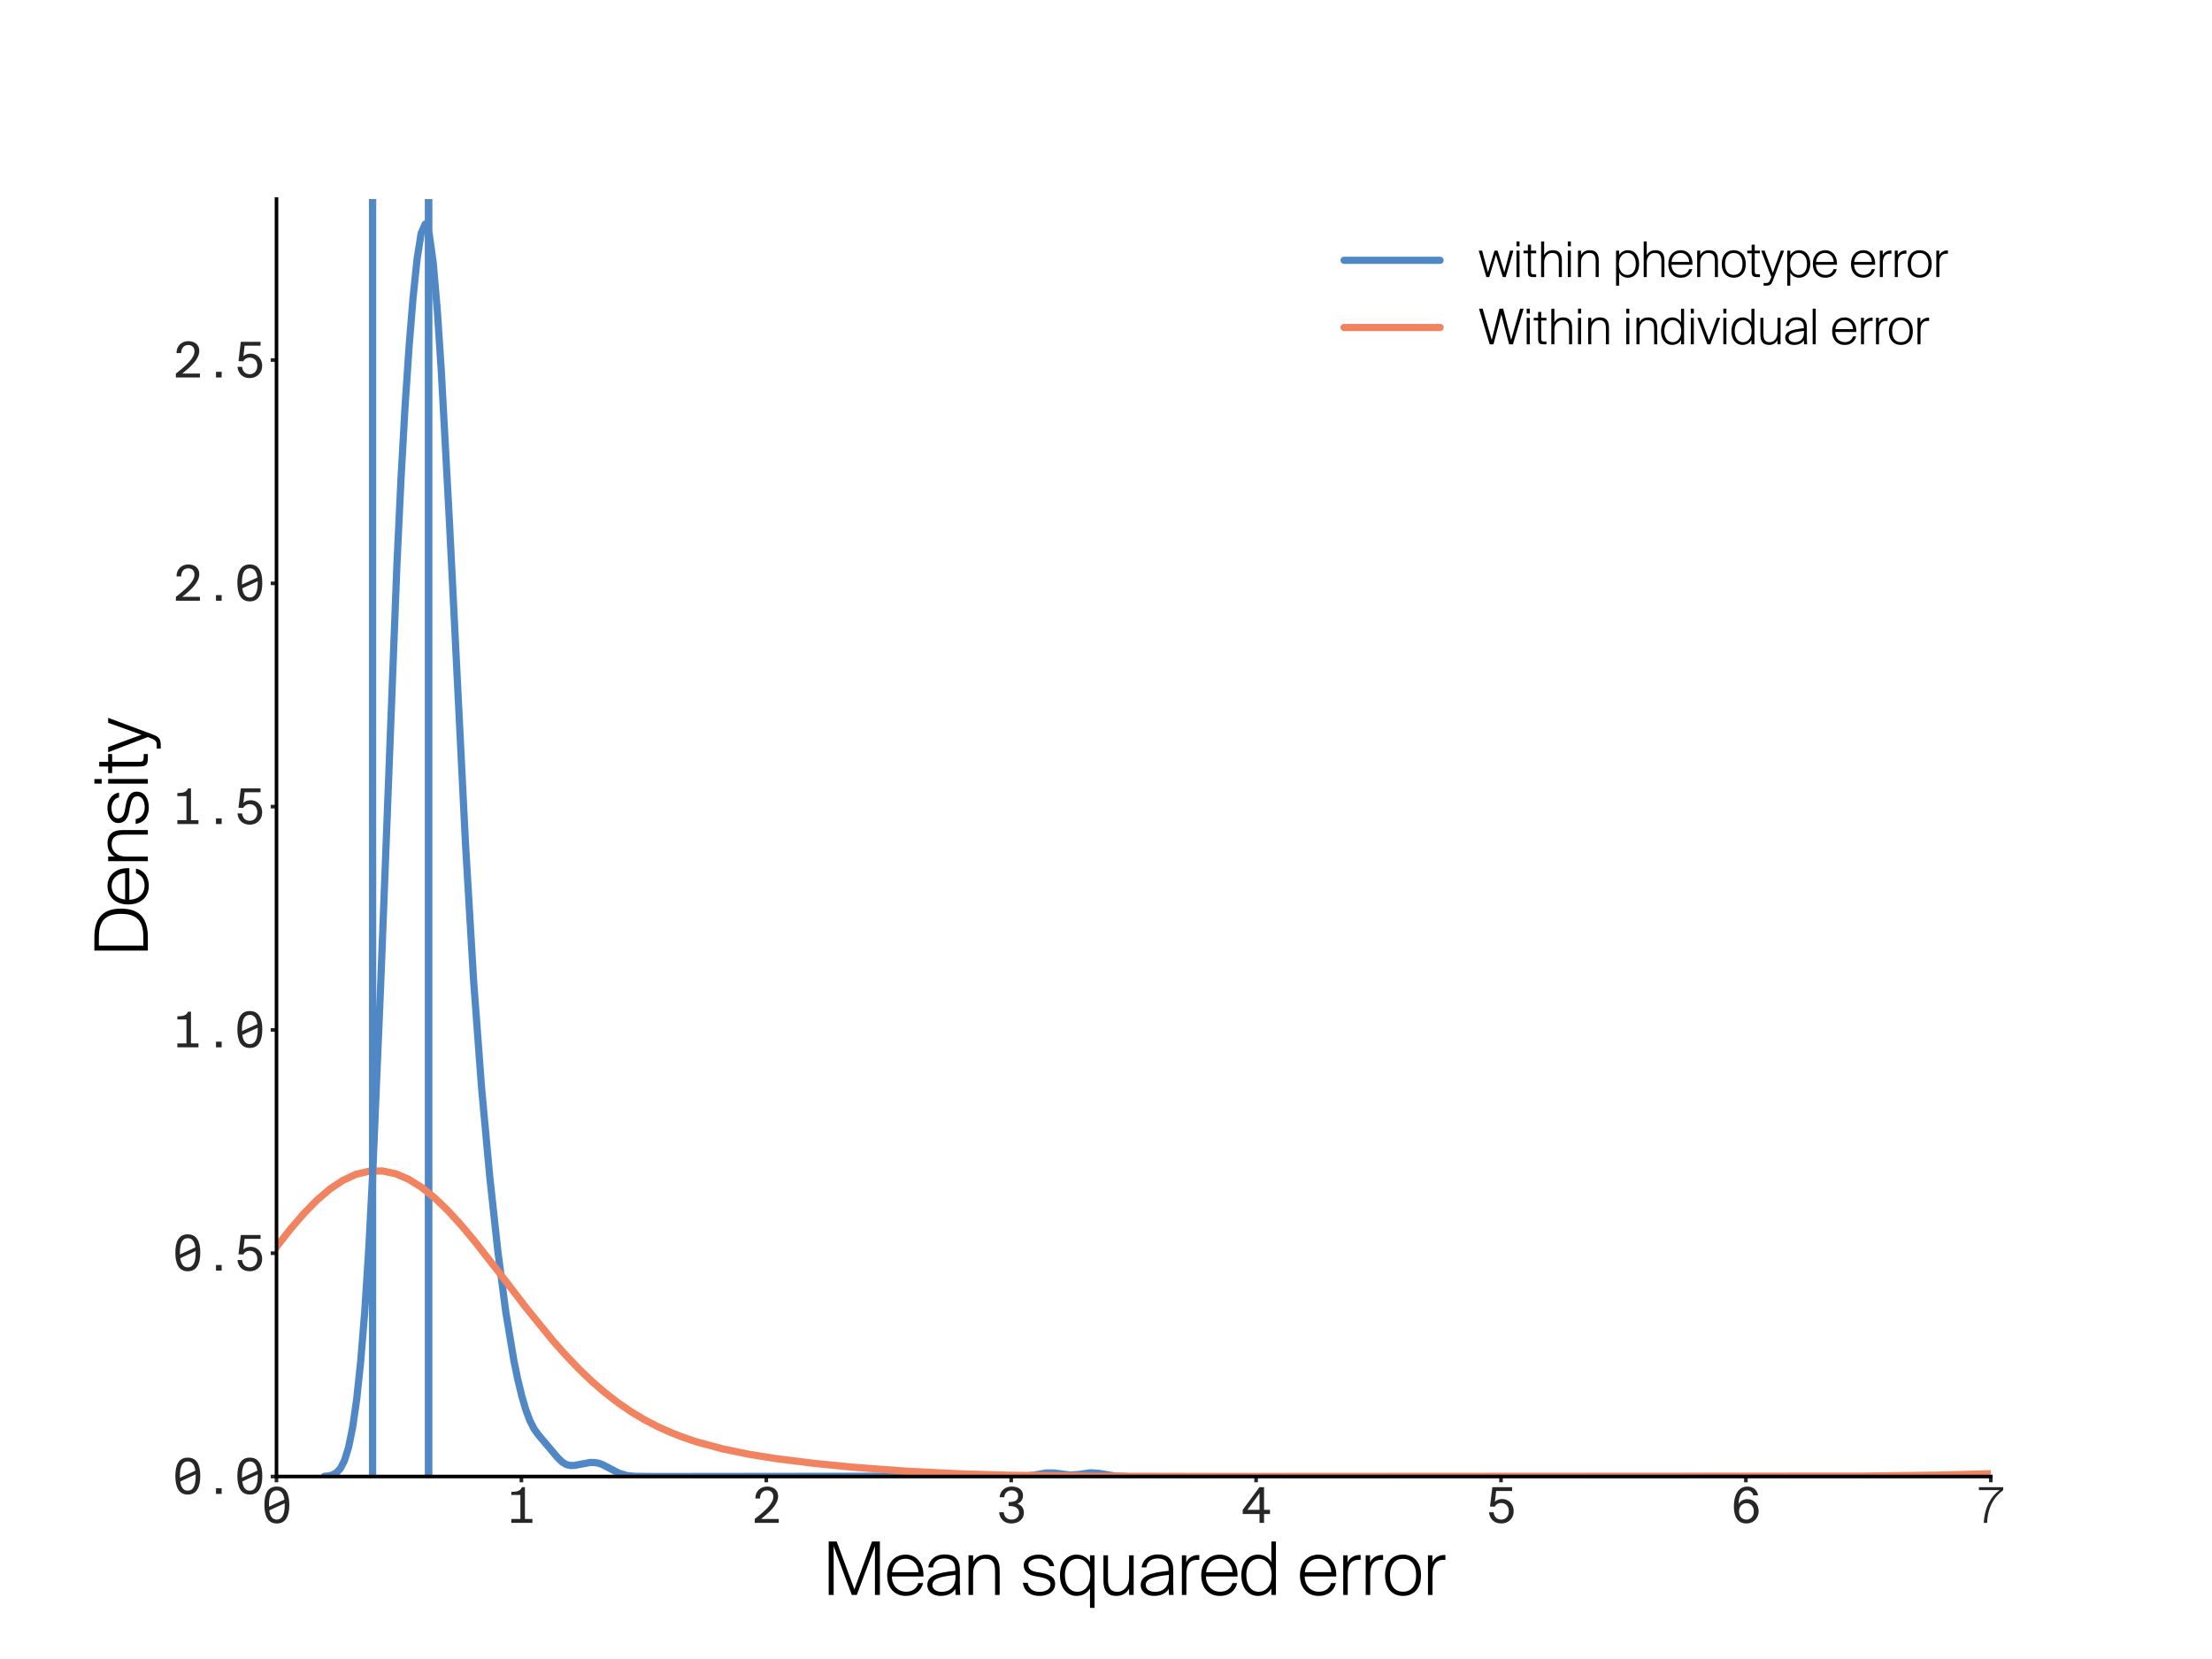 <?xml version="1.0" encoding="utf-8" standalone="no"?>
<!DOCTYPE svg PUBLIC "-//W3C//DTD SVG 1.1//EN"
  "http://www.w3.org/Graphics/SVG/1.1/DTD/svg11.dtd">
<svg xmlns:xlink="http://www.w3.org/1999/xlink" width="460.8pt" height="345.6pt" viewBox="0 0 460.8 345.6" xmlns="http://www.w3.org/2000/svg" version="1.1">
 <defs>
  <style type="text/css">*{stroke-linejoin: round; stroke-linecap: butt}</style>
 </defs>
 <g id="figure_1">
  <g id="patch_1">
   <path d="M 0 345.6 
L 460.8 345.6 
L 460.8 0 
L 0 0 
L 0 345.6 
z
" style="fill: none"/>
  </g>
  <g id="axes_1">
   <g id="patch_2">
    <path d="M 57.6 307.584 
L 414.72 307.584 
L 414.72 41.472 
L 57.6 41.472 
L 57.6 307.584 
z
" style="fill: none"/>
   </g>
   <g id="matplotlib.axis_1">
    <g id="xtick_1">
     <g id="line2d_1">
      <defs>
       <path id="m6a631d347d" d="M 0 0 
L 0 1.2 
" style="stroke: #262626; stroke-width: 0.75"/>
      </defs>
      <g>
       <use xlink:href="#m6a631d347d" x="57.6" y="307.584" style="fill: #262626; stroke: #262626; stroke-width: 0.75"/>
      </g>
     </g>
     <g id="text_1">
      <!-- 0 -->
      <g style="fill: #262626" transform="translate(54.37 317.234) scale(0.1 -0.1)">
       <defs>
        <path id="SuisseIntlMono-30" d="M 2061 -83 
C 3232 -83 3686 902 3686 2342 
C 3686 3782 3232 4723 2061 4723 
C 890 4723 442 3782 442 2342 
C 442 902 890 -83 2061 -83 
z
M 1037 2342 
C 1037 3610 1363 4224 2061 4224 
C 2618 4224 2944 3827 3046 3021 
L 1043 2106 
C 1037 2182 1037 2259 1037 2342 
z
M 2061 422 
C 1510 422 1190 826 1082 1619 
L 3085 2547 
C 3091 2477 3091 2413 3091 2342 
C 3091 1075 2758 422 2061 422 
z
" transform="scale(0.016)"/>
       </defs>
       <use xlink:href="#SuisseIntlMono-30"/>
      </g>
     </g>
    </g>
    <g id="xtick_2">
     <g id="line2d_2">
      <g>
       <use xlink:href="#m6a631d347d" x="108.617" y="307.584" style="fill: #262626; stroke: #262626; stroke-width: 0.75"/>
      </g>
     </g>
     <g id="text_2">
      <!-- 1 -->
      <g style="fill: #262626" transform="translate(105.387 317.234) scale(0.1 -0.1)">
       <defs>
        <path id="SuisseIntlMono-31" d="M 2093 4640 
C 1856 4134 1478 4051 704 4032 
L 704 3629 
L 1888 3629 
L 1888 506 
L 704 506 
L 704 0 
L 3450 0 
L 3450 506 
L 2477 506 
L 2477 4640 
L 2093 4640 
z
" transform="scale(0.016)"/>
       </defs>
       <use xlink:href="#SuisseIntlMono-31"/>
      </g>
     </g>
    </g>
    <g id="xtick_3">
     <g id="line2d_3">
      <g>
       <use xlink:href="#m6a631d347d" x="159.634" y="307.584" style="fill: #262626; stroke: #262626; stroke-width: 0.75"/>
      </g>
     </g>
     <g id="text_3">
      <!-- 2 -->
      <g style="fill: #262626" transform="translate(156.405 317.234) scale(0.1 -0.1)">
       <defs>
        <path id="SuisseIntlMono-32" d="M 2138 4723 
C 1197 4723 582 4051 595 3168 
L 1197 3168 
C 1210 3930 1651 4224 2131 4224 
C 2656 4224 2931 3878 2931 3398 
C 2931 2586 2067 1715 512 506 
L 512 0 
L 3642 0 
L 3642 506 
L 1338 506 
C 2522 1453 3558 2400 3558 3475 
C 3558 4262 2950 4723 2138 4723 
z
" transform="scale(0.016)"/>
       </defs>
       <use xlink:href="#SuisseIntlMono-32"/>
      </g>
     </g>
    </g>
    <g id="xtick_4">
     <g id="line2d_4">
      <g>
       <use xlink:href="#m6a631d347d" x="210.651" y="307.584" style="fill: #262626; stroke: #262626; stroke-width: 0.75"/>
      </g>
     </g>
     <g id="text_4">
      <!-- 3 -->
      <g style="fill: #262626" transform="translate(207.422 317.234) scale(0.1 -0.1)">
       <defs>
        <path id="SuisseIntlMono-33" d="M 2048 422 
C 1427 422 1107 819 1043 1382 
L 448 1382 
C 506 627 1011 -83 2042 -83 
C 2861 -83 3667 384 3667 1306 
C 3667 1779 3482 2253 2829 2477 
C 3296 2669 3552 3078 3552 3552 
C 3552 4397 2835 4723 2086 4723 
C 1178 4723 576 4147 512 3328 
L 1114 3328 
C 1158 3846 1478 4224 2067 4224 
C 2541 4224 2925 3962 2925 3494 
C 2925 2957 2515 2707 1754 2707 
L 1683 2707 
L 1683 2189 
L 1773 2189 
C 2483 2189 3040 1952 3040 1299 
C 3040 749 2637 422 2048 422 
z
" transform="scale(0.016)"/>
       </defs>
       <use xlink:href="#SuisseIntlMono-33"/>
      </g>
     </g>
    </g>
    <g id="xtick_5">
     <g id="line2d_5">
      <g>
       <use xlink:href="#m6a631d347d" x="261.669" y="307.584" style="fill: #262626; stroke: #262626; stroke-width: 0.75"/>
      </g>
     </g>
     <g id="text_5">
      <!-- 4 -->
      <g style="fill: #262626" transform="translate(258.439 317.234) scale(0.1 -0.1)">
       <defs>
        <path id="SuisseIntlMono-34" d="M 2464 3846 
L 2464 1696 
L 890 1696 
L 2464 3846 
z
M 3827 1696 
L 3053 1696 
L 3053 4640 
L 2458 4640 
L 275 1696 
L 275 1146 
L 2464 1146 
L 2464 0 
L 3053 0 
L 3053 1146 
L 3827 1146 
L 3827 1696 
z
" transform="scale(0.016)"/>
       </defs>
       <use xlink:href="#SuisseIntlMono-34"/>
      </g>
     </g>
    </g>
    <g id="xtick_6">
     <g id="line2d_6">
      <g>
       <use xlink:href="#m6a631d347d" x="312.686" y="307.584" style="fill: #262626; stroke: #262626; stroke-width: 0.75"/>
      </g>
     </g>
     <g id="text_6">
      <!-- 5 -->
      <g style="fill: #262626" transform="translate(309.456 317.234) scale(0.1 -0.1)">
       <defs>
        <path id="SuisseIntlMono-35" d="M 2061 422 
C 1440 422 1120 819 1056 1382 
L 461 1382 
C 518 627 1024 -83 2054 -83 
C 2880 -83 3667 480 3667 1530 
C 3667 2534 2950 3098 2182 3098 
C 1811 3098 1466 2989 1222 2752 
L 1389 4141 
L 3462 4141 
L 3462 4640 
L 890 4640 
L 589 2125 
L 1203 2099 
C 1299 2323 1606 2586 2048 2586 
C 2528 2586 3040 2278 3040 1523 
C 3040 819 2592 422 2061 422 
z
" transform="scale(0.016)"/>
       </defs>
       <use xlink:href="#SuisseIntlMono-35"/>
      </g>
     </g>
    </g>
    <g id="xtick_7">
     <g id="line2d_7">
      <g>
       <use xlink:href="#m6a631d347d" x="363.703" y="307.584" style="fill: #262626; stroke: #262626; stroke-width: 0.75"/>
      </g>
     </g>
     <g id="text_7">
      <!-- 6 -->
      <g style="fill: #262626" transform="translate(360.473 317.234) scale(0.1 -0.1)">
       <defs>
        <path id="SuisseIntlMono-36" d="M 1126 1485 
C 1126 2106 1517 2560 2093 2560 
C 2656 2560 3053 2106 3053 1485 
C 3053 858 2650 422 2086 422 
C 1504 422 1126 851 1126 1485 
z
M 2176 4224 
C 2598 4224 2899 3987 2970 3578 
L 3603 3578 
C 3514 4154 3072 4723 2208 4723 
C 934 4723 454 3443 454 2138 
C 454 730 992 -83 2093 -83 
C 3040 -83 3680 659 3680 1510 
C 3680 2432 3046 3085 2227 3085 
C 1638 3085 1261 2810 1062 2451 
C 1088 3507 1466 4224 2176 4224 
z
" transform="scale(0.016)"/>
       </defs>
       <use xlink:href="#SuisseIntlMono-36"/>
      </g>
     </g>
    </g>
    <g id="xtick_8">
     <g id="line2d_8">
      <g>
       <use xlink:href="#m6a631d347d" x="414.72" y="307.584" style="fill: #262626; stroke: #262626; stroke-width: 0.75"/>
      </g>
     </g>
     <g id="text_8">
      <!-- 7 -->
      <g style="fill: #262626" transform="translate(412.19 317.234) scale(0.1 -0.1)">
       <defs>
        <path id="SuisseIntl-Light-37" d="M 32 4640 
L 32 4256 
L 2714 4256 
C 1613 3437 794 2099 666 0 
L 1107 0 
C 1171 1965 1971 3360 3200 4256 
L 3200 4640 
L 32 4640 
z
" transform="scale(0.016)"/>
       </defs>
       <use xlink:href="#SuisseIntl-Light-37"/>
      </g>
     </g>
    </g>
    <g id="text_9">
     <!-- Mean squared error -->
     <g transform="translate(171.315 332.259) scale(0.15 -0.15)">
      <defs>
       <path id="SuisseIntl-Light-4d" d="M 2554 0 
L 2989 0 
L 4563 4230 
L 4563 0 
L 4992 0 
L 4992 4640 
L 4307 4640 
L 2778 486 
L 1242 4640 
L 550 4640 
L 550 0 
L 979 0 
L 979 4230 
L 2554 0 
z
" transform="scale(0.016)"/>
       <path id="SuisseIntl-Light-65" d="M 211 1709 
C 211 640 826 -83 1837 -83 
C 2592 -83 3162 320 3328 1030 
L 2912 1030 
C 2778 557 2400 282 1862 282 
C 1158 282 634 774 621 1606 
L 3360 1606 
C 3411 2682 2797 3501 1824 3501 
C 902 3501 211 2822 211 1709 
z
M 634 1971 
C 717 2733 1178 3142 1818 3142 
C 2509 3142 2925 2554 2925 1971 
L 634 1971 
z
" transform="scale(0.016)"/>
       <path id="SuisseIntl-Light-61" d="M 2643 525 
L 2662 0 
L 3066 0 
C 3046 371 3027 710 3027 1101 
C 3027 1376 3034 1690 3034 2163 
C 3034 3187 2502 3520 1702 3520 
C 934 3520 384 3072 294 2394 
L 710 2394 
C 742 2842 1094 3168 1677 3168 
C 2176 3168 2637 2995 2637 2214 
L 2637 2093 
C 979 1926 211 1638 211 858 
C 211 288 710 -83 1350 -83 
C 1990 -83 2419 160 2643 525 
z
M 1440 269 
C 986 269 653 499 653 864 
C 653 1402 1254 1587 2656 1741 
L 2656 1574 
C 2656 595 2080 269 1440 269 
z
" transform="scale(0.016)"/>
       <path id="SuisseIntl-Light-6e" d="M 877 2861 
L 877 3443 
L 480 3443 
L 480 0 
L 877 0 
L 877 1914 
C 877 2643 1325 3142 1920 3142 
C 2618 3142 2784 2707 2784 2061 
L 2784 0 
L 3181 0 
L 3181 2170 
C 3181 3014 2835 3501 2022 3501 
C 1382 3501 1043 3187 877 2861 
z
" transform="scale(0.016)"/>
       <path id="SuisseIntl-Light-20" transform="scale(0.016)"/>
       <path id="SuisseIntl-Light-73" d="M 2541 2502 
L 2957 2502 
C 2874 3053 2368 3507 1632 3507 
C 858 3507 314 3104 314 2560 
C 314 2022 749 1734 1248 1638 
L 1786 1536 
C 2253 1446 2637 1306 2637 902 
C 2637 442 2118 269 1702 269 
C 1171 269 736 512 659 1056 
L 243 1056 
C 346 269 960 -83 1670 -83 
C 2419 -83 3040 282 3040 966 
C 3040 1619 2413 1811 1850 1914 
L 1363 2003 
C 986 2074 717 2253 717 2592 
C 717 3008 1216 3155 1594 3155 
C 2080 3155 2458 2912 2541 2502 
z
" transform="scale(0.016)"/>
       <path id="SuisseIntl-Light-71" d="M 1645 3501 
C 851 3501 205 2854 205 1709 
C 205 570 851 -83 1645 -83 
C 2150 -83 2566 154 2810 570 
L 2810 -1120 
L 3206 -1120 
L 3206 3443 
L 2810 3443 
L 2810 2854 
C 2566 3264 2150 3501 1645 3501 
z
M 1728 3142 
C 2246 3142 2835 2726 2835 1709 
C 2835 691 2246 275 1728 275 
C 1088 275 634 794 634 1709 
C 634 2624 1088 3142 1728 3142 
z
" transform="scale(0.016)"/>
       <path id="SuisseIntl-Light-75" d="M 2605 557 
L 2605 0 
L 3002 0 
L 3002 3443 
L 2605 3443 
L 2605 1504 
C 2605 774 2150 275 1600 275 
C 928 275 774 710 774 1357 
L 774 3443 
L 378 3443 
L 378 1248 
C 378 403 710 -83 1498 -83 
C 2093 -83 2438 230 2605 557 
z
" transform="scale(0.016)"/>
       <path id="SuisseIntl-Light-72" d="M 1990 3040 
L 1990 3462 
C 1952 3469 1907 3469 1875 3469 
C 1459 3469 1011 3219 858 2816 
L 858 3443 
L 480 3443 
L 480 0 
L 870 0 
L 870 1805 
C 870 2534 1101 3046 1811 3046 
C 1869 3046 1926 3046 1990 3040 
z
" transform="scale(0.016)"/>
       <path id="SuisseIntl-Light-64" d="M 1645 3501 
C 851 3501 205 2848 205 1709 
C 205 563 851 -83 1645 -83 
C 2150 -83 2566 154 2810 563 
L 2810 0 
L 3206 0 
L 3206 4640 
L 2810 4640 
L 2810 2848 
C 2566 3264 2150 3501 1645 3501 
z
M 1728 3142 
C 2246 3142 2835 2726 2835 1709 
C 2835 691 2246 275 1728 275 
C 1088 275 634 794 634 1709 
C 634 2624 1088 3142 1728 3142 
z
" transform="scale(0.016)"/>
       <path id="SuisseIntl-Light-6f" d="M 1766 3501 
C 941 3501 211 2963 211 1709 
C 211 454 941 -83 1766 -83 
C 2592 -83 3328 454 3328 1709 
C 3328 2963 2592 3501 1766 3501 
z
M 1766 282 
C 1107 282 634 723 634 1709 
C 634 2694 1107 3136 1766 3136 
C 2426 3136 2906 2694 2906 1709 
C 2906 723 2426 282 1766 282 
z
" transform="scale(0.016)"/>
      </defs>
      <use xlink:href="#SuisseIntl-Light-4d"/>
      <use xlink:href="#SuisseIntl-Light-65" x="86.6"/>
      <use xlink:href="#SuisseIntl-Light-61" x="142.4"/>
      <use xlink:href="#SuisseIntl-Light-6e" x="195.3"/>
      <use xlink:href="#SuisseIntl-Light-20" x="250.9"/>
      <use xlink:href="#SuisseIntl-Light-73" x="274.6"/>
      <use xlink:href="#SuisseIntl-Light-71" x="326.7"/>
      <use xlink:href="#SuisseIntl-Light-75" x="384.3"/>
      <use xlink:href="#SuisseIntl-Light-61" x="438.7"/>
      <use xlink:href="#SuisseIntl-Light-72" x="491.6"/>
      <use xlink:href="#SuisseIntl-Light-65" x="522.8"/>
      <use xlink:href="#SuisseIntl-Light-64" x="578.6"/>
      <use xlink:href="#SuisseIntl-Light-20" x="636.2"/>
      <use xlink:href="#SuisseIntl-Light-65" x="659.9"/>
      <use xlink:href="#SuisseIntl-Light-72" x="715.7"/>
      <use xlink:href="#SuisseIntl-Light-72" x="746.9"/>
      <use xlink:href="#SuisseIntl-Light-6f" x="778.1"/>
      <use xlink:href="#SuisseIntl-Light-72" x="833.4"/>
     </g>
    </g>
   </g>
   <g id="matplotlib.axis_2">
    <g id="ytick_1">
     <g id="line2d_9">
      <defs>
       <path id="m14667ebc30" d="M 0 0 
L -1.2 0 
" style="stroke: #262626; stroke-width: 0.75"/>
      </defs>
      <g>
       <use xlink:href="#m14667ebc30" x="57.6" y="307.584" style="fill: #262626; stroke: #262626; stroke-width: 0.75"/>
      </g>
     </g>
     <g id="text_10">
      <!-- 0.0 -->
      <g style="fill: #262626" transform="translate(35.822 311.209) scale(0.1 -0.1)">
       <defs>
        <path id="SuisseIntlMono-2e" d="M 2432 0 
L 2432 736 
L 1696 736 
L 1696 0 
L 2432 0 
z
" transform="scale(0.016)"/>
       </defs>
       <use xlink:href="#SuisseIntlMono-30"/>
       <use xlink:href="#SuisseIntlMono-2e" x="64.6"/>
       <use xlink:href="#SuisseIntlMono-30" x="129.2"/>
      </g>
     </g>
    </g>
    <g id="ytick_2">
     <g id="line2d_10">
      <g>
       <use xlink:href="#m14667ebc30" x="57.6" y="261.068" style="fill: #262626; stroke: #262626; stroke-width: 0.75"/>
      </g>
     </g>
     <g id="text_11">
      <!-- 0.5 -->
      <g style="fill: #262626" transform="translate(35.822 264.693) scale(0.1 -0.1)">
       <use xlink:href="#SuisseIntlMono-30"/>
       <use xlink:href="#SuisseIntlMono-2e" x="64.6"/>
       <use xlink:href="#SuisseIntlMono-35" x="129.2"/>
      </g>
     </g>
    </g>
    <g id="ytick_3">
     <g id="line2d_11">
      <g>
       <use xlink:href="#m14667ebc30" x="57.6" y="214.552" style="fill: #262626; stroke: #262626; stroke-width: 0.75"/>
      </g>
     </g>
     <g id="text_12">
      <!-- 1.0 -->
      <g style="fill: #262626" transform="translate(35.822 218.177) scale(0.1 -0.1)">
       <use xlink:href="#SuisseIntlMono-31"/>
       <use xlink:href="#SuisseIntlMono-2e" x="64.6"/>
       <use xlink:href="#SuisseIntlMono-30" x="129.2"/>
      </g>
     </g>
    </g>
    <g id="ytick_4">
     <g id="line2d_12">
      <g>
       <use xlink:href="#m14667ebc30" x="57.6" y="168.036" style="fill: #262626; stroke: #262626; stroke-width: 0.75"/>
      </g>
     </g>
     <g id="text_13">
      <!-- 1.5 -->
      <g style="fill: #262626" transform="translate(35.822 171.661) scale(0.1 -0.1)">
       <use xlink:href="#SuisseIntlMono-31"/>
       <use xlink:href="#SuisseIntlMono-2e" x="64.6"/>
       <use xlink:href="#SuisseIntlMono-35" x="129.2"/>
      </g>
     </g>
    </g>
    <g id="ytick_5">
     <g id="line2d_13">
      <g>
       <use xlink:href="#m14667ebc30" x="57.6" y="121.52" style="fill: #262626; stroke: #262626; stroke-width: 0.75"/>
      </g>
     </g>
     <g id="text_14">
      <!-- 2.0 -->
      <g style="fill: #262626" transform="translate(35.822 125.145) scale(0.1 -0.1)">
       <use xlink:href="#SuisseIntlMono-32"/>
       <use xlink:href="#SuisseIntlMono-2e" x="64.6"/>
       <use xlink:href="#SuisseIntlMono-30" x="129.2"/>
      </g>
     </g>
    </g>
    <g id="ytick_6">
     <g id="line2d_14">
      <g>
       <use xlink:href="#m14667ebc30" x="57.6" y="75.004" style="fill: #262626; stroke: #262626; stroke-width: 0.75"/>
      </g>
     </g>
     <g id="text_15">
      <!-- 2.5 -->
      <g style="fill: #262626" transform="translate(35.822 78.629) scale(0.1 -0.1)">
       <use xlink:href="#SuisseIntlMono-32"/>
       <use xlink:href="#SuisseIntlMono-2e" x="64.6"/>
       <use xlink:href="#SuisseIntlMono-35" x="129.2"/>
      </g>
     </g>
    </g>
    <g id="text_16">
     <!-- Density -->
     <g transform="translate(30.797 199.344) rotate(-90) scale(0.15 -0.15)">
      <defs>
       <path id="SuisseIntl-Light-44" d="M 1677 4640 
L 550 4640 
L 550 0 
L 1677 0 
C 3155 0 4192 538 4192 2323 
C 4192 4102 3155 4640 1677 4640 
z
M 1664 4250 
C 2720 4250 3738 4038 3738 2323 
C 3738 608 2720 390 1664 390 
L 979 390 
L 979 4250 
L 1664 4250 
z
" transform="scale(0.016)"/>
       <path id="SuisseIntl-Light-69" d="M 877 4640 
L 480 4640 
L 480 4006 
L 877 4006 
L 877 4640 
z
M 877 3443 
L 480 3443 
L 480 0 
L 877 0 
L 877 3443 
z
" transform="scale(0.016)"/>
       <path id="SuisseIntl-Light-74" d="M 640 4218 
L 640 3443 
L 70 3443 
L 70 3098 
L 640 3098 
L 640 819 
C 640 141 781 0 1395 0 
L 1722 0 
L 1722 358 
L 1517 358 
C 1056 358 1043 448 1043 896 
L 1043 3098 
L 1722 3098 
L 1722 3443 
L 1043 3443 
L 1043 4218 
L 640 4218 
z
" transform="scale(0.016)"/>
       <path id="SuisseIntl-Light-79" d="M 314 -1120 
L 538 -1120 
C 1158 -1120 1325 -1011 1568 -346 
L 2982 3443 
L 2554 3443 
L 1517 550 
L 448 3443 
L 0 3443 
L 1318 0 
L 1210 -275 
C 1030 -755 870 -774 544 -774 
L 314 -774 
L 314 -1120 
z
" transform="scale(0.016)"/>
      </defs>
      <use xlink:href="#SuisseIntl-Light-44"/>
      <use xlink:href="#SuisseIntl-Light-65" x="69.5"/>
      <use xlink:href="#SuisseIntl-Light-6e" x="125.3"/>
      <use xlink:href="#SuisseIntl-Light-73" x="180.9"/>
      <use xlink:href="#SuisseIntl-Light-69" x="233"/>
      <use xlink:href="#SuisseIntl-Light-74" x="254.2"/>
      <use xlink:href="#SuisseIntl-Light-79" x="284.3"/>
     </g>
    </g>
   </g>
   <g id="line2d_15">
    <path d="M 67.574 307.542 
L 68.414 307.46 
L 69.254 307.254 
L 70.094 306.794 
L 70.934 305.877 
L 71.774 304.225 
L 72.613 301.515 
L 73.453 297.411 
L 74.293 291.581 
L 75.133 283.679 
L 75.973 273.341 
L 76.813 260.237 
L 77.652 244.203 
L 79.332 204.364 
L 82.692 117.492 
L 83.531 99.872 
L 84.371 84.861 
L 85.211 72.304 
L 86.051 61.979 
L 86.891 53.931 
L 87.731 48.609 
L 88.571 46.69 
L 89.41 48.712 
L 90.25 54.782 
L 91.09 64.525 
L 91.93 77.237 
L 93.61 108.379 
L 96.969 175.73 
L 98.649 204.112 
L 100.328 226.703 
L 102.008 244.983 
L 103.688 260.437 
L 105.368 273.317 
L 107.047 283.416 
L 107.887 287.472 
L 108.727 290.923 
L 109.567 293.77 
L 110.407 295.998 
L 111.247 297.637 
L 112.086 298.822 
L 115.446 302.793 
L 116.286 303.788 
L 117.126 304.576 
L 117.965 305.08 
L 118.805 305.295 
L 119.645 305.278 
L 123.004 304.653 
L 123.844 304.672 
L 124.684 304.82 
L 125.524 305.102 
L 127.204 305.976 
L 128.883 306.861 
L 130.563 307.371 
L 132.243 307.544 
L 136.442 307.584 
L 213.708 307.497 
L 215.388 307.288 
L 217.908 306.845 
L 219.587 306.845 
L 222.947 307.291 
L 224.627 307.168 
L 227.146 306.808 
L 228.826 306.908 
L 232.185 307.466 
L 234.705 307.575 
L 234.705 307.575 
" clip-path="url(#p7d73304d84)" style="fill: none; stroke: #5088c5; stroke-width: 1.5; stroke-linecap: round"/>
   </g>
   <g id="line2d_16">
    <path d="M 89.281 307.584 
L 89.281 41.472 
" clip-path="url(#p7d73304d84)" style="fill: none; stroke: #5088c5; stroke-width: 1.5; stroke-linecap: round"/>
   </g>
   <g id="line2d_17">
    <path d="M 89.281 307.584 
L 89.281 41.472 
" clip-path="url(#p7d73304d84)" style="fill: none; stroke: #5088c5; stroke-width: 1.5; stroke-linecap: round"/>
   </g>
   <g id="line2d_18">
    <path d="M -1 306.654 
L 3.32 306.136 
L 6.047 305.683 
L 8.773 305.115 
L 11.5 304.41 
L 14.227 303.544 
L 16.953 302.494 
L 19.68 301.236 
L 22.407 299.748 
L 25.133 298.01 
L 27.86 296.003 
L 30.587 293.718 
L 33.313 291.149 
L 36.04 288.301 
L 38.767 285.186 
L 41.493 281.831 
L 46.947 274.551 
L 57.853 259.407 
L 60.58 255.947 
L 63.307 252.786 
L 66.033 250.005 
L 68.76 247.678 
L 71.487 245.866 
L 74.213 244.619 
L 76.94 243.97 
L 79.667 243.931 
L 82.393 244.501 
L 85.12 245.658 
L 87.847 247.362 
L 90.573 249.56 
L 93.3 252.186 
L 96.026 255.165 
L 98.753 258.416 
L 104.206 265.4 
L 109.66 272.508 
L 115.113 279.21 
L 117.84 282.289 
L 120.566 285.142 
L 123.293 287.753 
L 126.02 290.113 
L 128.746 292.222 
L 131.473 294.088 
L 134.2 295.724 
L 136.926 297.149 
L 139.653 298.383 
L 142.38 299.447 
L 145.106 300.363 
L 150.56 301.836 
L 156.013 302.953 
L 161.466 303.828 
L 169.646 304.854 
L 177.826 305.657 
L 188.733 306.467 
L 199.639 307.009 
L 210.546 307.326 
L 226.906 307.525 
L 256.899 307.582 
L 387.779 307.505 
L 404.139 307.29 
L 420.499 306.836 
L 445.039 306.096 
L 455.945 306.048 
L 461.8 306.127 
L 461.8 306.127 
" clip-path="url(#p7d73304d84)" style="fill: none; stroke: #f28360; stroke-width: 1.5; stroke-linecap: round"/>
   </g>
   <g id="line2d_19">
    <path d="M 77.608 307.584 
L 77.608 41.472 
" clip-path="url(#p7d73304d84)" style="fill: none; stroke: #5088c5; stroke-width: 1.5; stroke-linecap: round"/>
   </g>
   <g id="line2d_20">
    <path d="M 77.608 307.584 
L 77.608 41.472 
" clip-path="url(#p7d73304d84)" style="fill: none; stroke: #5088c5; stroke-width: 1.5; stroke-linecap: round"/>
   </g>
   <g id="patch_3">
    <path d="M 57.6 307.584 
L 57.6 41.472 
" style="fill: none; stroke: #000000; stroke-width: 0.75; stroke-linejoin: miter; stroke-linecap: square"/>
   </g>
   <g id="patch_4">
    <path d="M 57.6 307.584 
L 414.72 307.584 
" style="fill: none; stroke: #000000; stroke-width: 0.75; stroke-linejoin: miter; stroke-linecap: square"/>
   </g>
   <g id="legend_1">
    <g id="line2d_21">
     <path d="M 279.995 54.222 
L 289.995 54.222 
L 299.995 54.222 
" style="fill: none; stroke: #5088c5; stroke-width: 1.5; stroke-linecap: round"/>
    </g>
    <g id="text_17">
     <!-- within phenotype error -->
     <g transform="translate(307.995 57.722) scale(0.1 -0.1)">
      <defs>
       <path id="SuisseIntl-Light-77" d="M 2086 3443 
L 1235 627 
L 474 3443 
L 32 3443 
L 1030 0 
L 1395 0 
L 2272 2893 
L 3174 0 
L 3546 0 
L 4544 3443 
L 4102 3443 
L 3366 621 
L 2483 3443 
L 2086 3443 
z
" transform="scale(0.016)"/>
       <path id="SuisseIntl-Light-68" d="M 877 2861 
L 877 4640 
L 480 4640 
L 480 0 
L 877 0 
L 877 1914 
C 877 2643 1325 3142 1920 3142 
C 2618 3142 2784 2707 2784 2061 
L 2784 0 
L 3181 0 
L 3181 2170 
C 3181 3014 2835 3501 2022 3501 
C 1382 3501 1043 3187 877 2861 
z
" transform="scale(0.016)"/>
       <path id="SuisseIntl-Light-70" d="M 2042 -83 
C 2835 -83 3482 570 3482 1709 
C 3482 2854 2835 3501 2042 3501 
C 1536 3501 1120 3264 877 2854 
L 877 3443 
L 480 3443 
L 480 -1120 
L 877 -1120 
L 877 570 
C 1120 154 1536 -83 2042 -83 
z
M 1958 275 
C 1440 275 851 691 851 1709 
C 851 2726 1440 3142 1958 3142 
C 2598 3142 3053 2624 3053 1709 
C 3053 794 2598 275 1958 275 
z
" transform="scale(0.016)"/>
      </defs>
      <use xlink:href="#SuisseIntl-Light-77"/>
      <use xlink:href="#SuisseIntl-Light-69" x="71.5"/>
      <use xlink:href="#SuisseIntl-Light-74" x="92.7"/>
      <use xlink:href="#SuisseIntl-Light-68" x="122.8"/>
      <use xlink:href="#SuisseIntl-Light-69" x="178.4"/>
      <use xlink:href="#SuisseIntl-Light-6e" x="199.6"/>
      <use xlink:href="#SuisseIntl-Light-20" x="255.2"/>
      <use xlink:href="#SuisseIntl-Light-70" x="278.9"/>
      <use xlink:href="#SuisseIntl-Light-68" x="336.5"/>
      <use xlink:href="#SuisseIntl-Light-65" x="392.1"/>
      <use xlink:href="#SuisseIntl-Light-6e" x="447.9"/>
      <use xlink:href="#SuisseIntl-Light-6f" x="503.5"/>
      <use xlink:href="#SuisseIntl-Light-74" x="558.8"/>
      <use xlink:href="#SuisseIntl-Light-79" x="588.9"/>
      <use xlink:href="#SuisseIntl-Light-70" x="635.5"/>
      <use xlink:href="#SuisseIntl-Light-65" x="693.1"/>
      <use xlink:href="#SuisseIntl-Light-20" x="748.9"/>
      <use xlink:href="#SuisseIntl-Light-65" x="772.6"/>
      <use xlink:href="#SuisseIntl-Light-72" x="828.4"/>
      <use xlink:href="#SuisseIntl-Light-72" x="859.6"/>
      <use xlink:href="#SuisseIntl-Light-6f" x="890.8"/>
      <use xlink:href="#SuisseIntl-Light-72" x="946.1"/>
     </g>
    </g>
    <g id="line2d_22">
     <path d="M 279.995 68.222 
L 289.995 68.222 
L 299.995 68.222 
" style="fill: none; stroke: #f28360; stroke-width: 1.5; stroke-linecap: round"/>
    </g>
    <g id="text_18">
     <!-- Within individual error -->
     <g transform="translate(307.995 71.722) scale(0.1 -0.1)">
      <defs>
       <path id="SuisseIntl-Light-57" d="M 4256 563 
L 3213 4640 
L 2733 4640 
L 1722 563 
L 538 4640 
L 64 4640 
L 1459 0 
L 1952 0 
L 2970 3891 
L 3994 0 
L 4486 0 
L 5875 4640 
L 5414 4640 
L 4256 563 
z
" transform="scale(0.016)"/>
       <path id="SuisseIntl-Light-76" d="M 1517 550 
L 448 3443 
L 0 3443 
L 1318 0 
L 1702 0 
L 2982 3443 
L 2554 3443 
L 1517 550 
z
" transform="scale(0.016)"/>
       <path id="SuisseIntl-Light-6c" d="M 877 0 
L 877 4640 
L 480 4640 
L 480 0 
L 877 0 
z
" transform="scale(0.016)"/>
      </defs>
      <use xlink:href="#SuisseIntl-Light-57"/>
      <use xlink:href="#SuisseIntl-Light-69" x="92.8"/>
      <use xlink:href="#SuisseIntl-Light-74" x="114"/>
      <use xlink:href="#SuisseIntl-Light-68" x="144.1"/>
      <use xlink:href="#SuisseIntl-Light-69" x="199.7"/>
      <use xlink:href="#SuisseIntl-Light-6e" x="220.9"/>
      <use xlink:href="#SuisseIntl-Light-20" x="276.5"/>
      <use xlink:href="#SuisseIntl-Light-69" x="300.2"/>
      <use xlink:href="#SuisseIntl-Light-6e" x="321.4"/>
      <use xlink:href="#SuisseIntl-Light-64" x="377"/>
      <use xlink:href="#SuisseIntl-Light-69" x="434.6"/>
      <use xlink:href="#SuisseIntl-Light-76" x="455.8"/>
      <use xlink:href="#SuisseIntl-Light-69" x="502.4"/>
      <use xlink:href="#SuisseIntl-Light-64" x="523.6"/>
      <use xlink:href="#SuisseIntl-Light-75" x="581.2"/>
      <use xlink:href="#SuisseIntl-Light-61" x="635.6"/>
      <use xlink:href="#SuisseIntl-Light-6c" x="688.5"/>
      <use xlink:href="#SuisseIntl-Light-20" x="709.7"/>
      <use xlink:href="#SuisseIntl-Light-65" x="733.4"/>
      <use xlink:href="#SuisseIntl-Light-72" x="789.2"/>
      <use xlink:href="#SuisseIntl-Light-72" x="820.4"/>
      <use xlink:href="#SuisseIntl-Light-6f" x="851.6"/>
      <use xlink:href="#SuisseIntl-Light-72" x="906.9"/>
     </g>
    </g>
   </g>
  </g>
 </g>
 <defs>
  <clipPath id="p7d73304d84">
   <rect x="57.6" y="41.472" width="357.12" height="266.112"/>
  </clipPath>
 </defs>
</svg>
